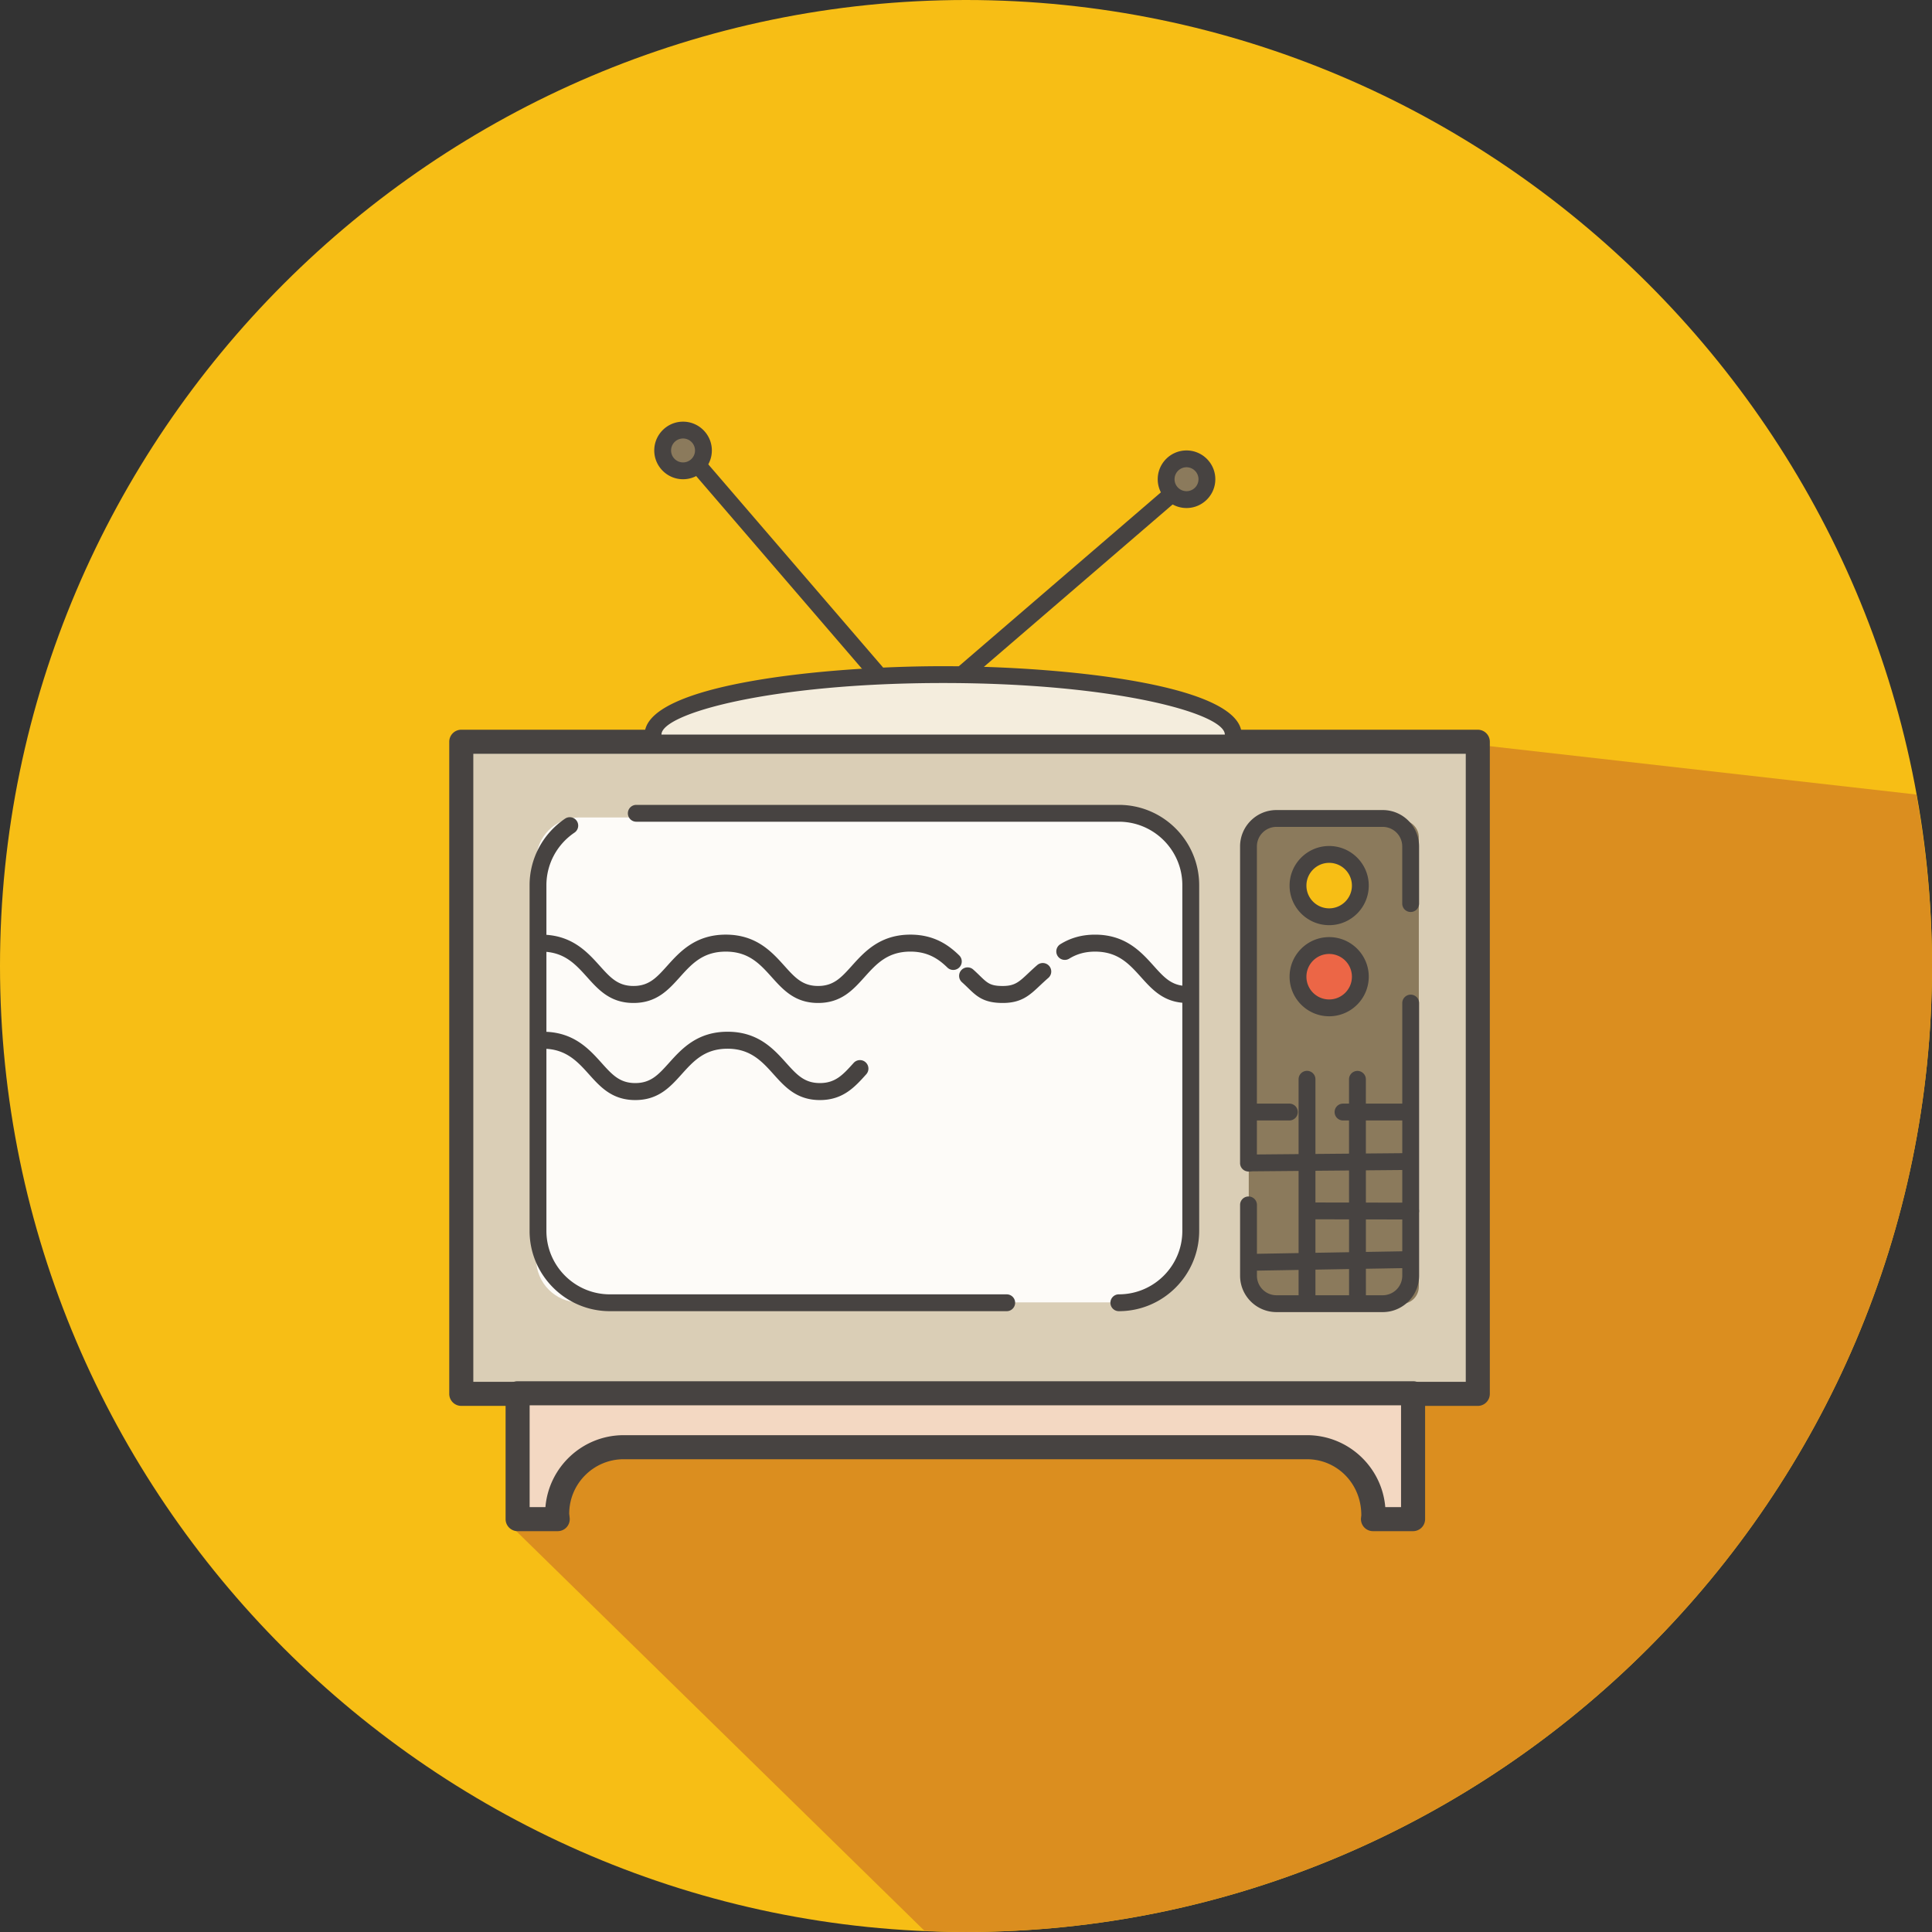 <?xml version="1.0" standalone="no"?><!DOCTYPE svg PUBLIC "-//W3C//DTD SVG 1.1//EN" "http://www.w3.org/Graphics/SVG/1.1/DTD/svg11.dtd"><svg t="1681452893355" class="icon" viewBox="0 0 1024 1024" version="1.1" xmlns="http://www.w3.org/2000/svg" p-id="37477" xmlns:xlink="http://www.w3.org/1999/xlink" width="200" height="200"><rect x="0" y="0" width="1024" height="1024" fill="#333333" stroke="none"/><path d="M512 1024C230.4 1024 0 793.6 0 512S230.4 0 512 0s512 230.4 512 512-230.4 512-512 512z" fill="#F7BE15" p-id="37478"></path><path d="M1024 512c0-31.008-2.952-61.352-8.296-90.88l-232.688-26.376-122.344-0.224c-4.76-20.672-74.256-37.096-159.52-37.096-84.456 0-153.464 16.104-159.392 36.496l-101.144-0.184v346.968l28.44 1.008 4.064 69.32 216.944 212.4c7.28 0.312 14.576 0.56 21.936 0.56C793.6 1024 1024 793.6 1024 512z" fill="#DB8E1F" p-id="37479"></path><path d="M244.488 393.12h538.8v345.6h-538.8z" fill="#DACEB6" p-id="37480"></path><path d="M783.264 745.152H244.488a6.378 6.378 0 0 1-6.376-6.376V393.144a6.378 6.378 0 0 1 6.376-6.376h538.776a6.378 6.378 0 0 1 6.376 6.376v345.632a6.378 6.378 0 0 1-6.376 6.376m-532.4-12.752h526.024V399.512H250.864V732.4z" fill="#474341" p-id="37481"></path><path d="M603.872 690.296H306.984c-12.528 0-22.784-10.248-22.784-22.784V456.048c0-12.528 10.248-22.784 22.784-22.784h296.888c12.528 0 22.784 10.248 22.784 22.784v211.464c0 12.536-10.256 22.784-22.784 22.784" fill="#FDFBF8" p-id="37482"></path><path d="M533.576 694.952H323.272c-23.48 0-42.584-19.096-42.584-42.584v-183.184c0-14.12 7.032-27.312 18.808-35.28a4.468 4.468 0 0 1 6.2 1.192 4.476 4.476 0 0 1-1.192 6.2c-9.328 6.304-14.896 16.728-14.896 27.888v183.184c0 18.568 15.096 33.664 33.664 33.664h210.304c2.472 0 4.464 1.992 4.464 4.464a4.464 4.464 0 0 1-4.464 4.456M593.008 694.952c-2.472 0-4.464-1.992-4.464-4.464s1.992-4.464 4.464-4.464c18.568 0 33.664-15.096 33.664-33.664v-183.176c0-18.56-15.096-33.656-33.664-33.656h-255.76a4.46 4.46 0 0 1-4.464-4.464 4.46 4.46 0 0 1 4.464-4.464h255.76c23.48 0 42.584 19.096 42.584 42.584v183.184c0 23.48-19.104 42.584-42.584 42.584" fill="#474341" p-id="37483"></path><path d="M742.96 691.048h-72.04a9.076 9.076 0 0 1-9.048-9.048V443.816a9.076 9.076 0 0 1 9.048-9.048h72.04a9.076 9.076 0 0 1 9.048 9.048V682a9.076 9.076 0 0 1-9.048 9.048" fill="#8B7A5C" p-id="37484"></path><path d="M661.728 620.928a4.456 4.456 0 0 1-4.464-4.464v-167.848c0-10.624 8.648-19.272 19.28-19.272h56.328c10.624 0 19.272 8.648 19.272 19.272v30.296a4.456 4.456 0 0 1-4.464 4.464 4.46 4.46 0 0 1-4.464-4.464v-30.296a10.364 10.364 0 0 0-10.352-10.352h-56.328a10.364 10.364 0 0 0-10.352 10.352v167.848a4.444 4.444 0 0 1-4.456 4.464M732.88 695.44h-56.328c-10.624 0-19.28-8.648-19.28-19.28v-37.536c0-2.472 1.992-4.464 4.464-4.464s4.464 1.992 4.464 4.464v37.536a10.364 10.364 0 0 0 10.352 10.352h56.328a10.364 10.364 0 0 0 10.352-10.352v-144.512c0-2.472 1.992-4.464 4.464-4.464a4.46 4.46 0 0 1 4.464 4.464v144.512c-0.008 10.632-8.656 19.28-19.28 19.28" fill="#474341" p-id="37485"></path><path d="M683.392 593.872h-19.576c-2.472 0-4.464-1.992-4.464-4.464s1.992-4.464 4.464-4.464h19.576c2.472 0 4.464 1.992 4.464 4.464s-1.992 4.464-4.464 4.464M747.368 593.872h-35.536c-2.472 0-4.464-1.992-4.464-4.464s1.992-4.464 4.464-4.464h35.536a4.466 4.466 0 0 1 0 8.928M662.624 620.84a4.472 4.472 0 0 1-4.464-4.424 4.464 4.464 0 0 1 4.424-4.496l82.52-0.728h0.04c2.448 0 4.432 1.976 4.464 4.424a4.464 4.464 0 0 1-4.424 4.496l-82.52 0.728h-0.04zM747.656 646.36h-0.008l-52.76-0.104a4.454 4.454 0 0 1-4.448-4.472 4.458 4.458 0 0 1 4.464-4.448h0.008l52.76 0.104c2.472 0.008 4.464 2 4.448 4.472a4.468 4.468 0 0 1-4.464 4.448M664.04 673.496a4.47 4.47 0 0 1-4.464-4.384 4.454 4.454 0 0 1 4.384-4.536l82.256-1.416c2.368-0.352 4.496 1.928 4.536 4.384a4.46 4.46 0 0 1-4.384 4.544l-82.256 1.416h-0.072v-0.008z" fill="#474341" p-id="37486"></path><path d="M719.496 691.728a4.46 4.46 0 0 1-4.464-4.464l-0.024-115.328a4.466 4.466 0 0 1 8.928 0l0.024 115.328a4.47 4.47 0 0 1-4.464 4.464M692.744 691.728a4.456 4.456 0 0 1-4.464-4.464v-115.232c0-2.472 1.992-4.464 4.464-4.464s4.464 1.992 4.464 4.464v115.24a4.46 4.46 0 0 1-4.464 4.456" fill="#474341" p-id="37487"></path><path d="M721 469.384a16.52 16.52 0 1 1-33.04 0 16.52 16.52 0 0 1 33.04 0" fill="#F7BE15" p-id="37488"></path><path d="M704.488 490.36c-11.56 0-20.984-9.416-20.984-20.984 0-11.56 9.416-20.976 20.984-20.976s20.984 9.416 20.984 20.976c-0.008 11.568-9.424 20.984-20.984 20.984m0-33.032c-6.648 0-12.056 5.408-12.056 12.056s5.408 12.056 12.056 12.056 12.056-5.416 12.056-12.056a12.07 12.07 0 0 0-12.056-12.056" fill="#474341" p-id="37489"></path><path d="M721 517.672a16.52 16.52 0 1 1-33.04 0 16.52 16.52 0 0 1 33.04 0" fill="#EC6646" p-id="37490"></path><path d="M704.488 538.648c-11.56 0-20.984-9.416-20.984-20.984 0-11.56 9.416-20.976 20.984-20.976s20.984 9.416 20.984 20.976c-0.008 11.576-9.424 20.984-20.984 20.984m0-33.032c-6.648 0-12.056 5.408-12.056 12.056s5.408 12.056 12.056 12.056 12.056-5.416 12.056-12.056a12.07 12.07 0 0 0-12.056-12.056" fill="#474341" p-id="37491"></path><path d="M274.352 738.456v66.712h21.256c-0.08-0.96-0.288-1.88-0.288-2.856 0-19.392 15.872-35.264 35.256-35.264h362.152c19.392 0 35.264 15.872 35.264 35.264 0 0.976-0.216 1.896-0.288 2.856h21.256v-66.712H274.352z" fill="#F3D8C2" p-id="37492"></path><path d="M748.952 811.544h-21.248c-1.784 0-3.48-0.744-4.688-2.056a6.436 6.436 0 0 1-1.664-4.848l0.168-1.44c0.096-16.816-12.864-29.776-28.792-29.776H330.576c-15.928 0-28.88 12.96-28.88 28.888l0.256 2.328a6.4 6.4 0 0 1-1.656 4.848 6.394 6.394 0 0 1-4.688 2.056h-21.256a6.378 6.378 0 0 1-6.376-6.376v-66.712a6.378 6.378 0 0 1 6.376-6.376H748.96a6.378 6.378 0 0 1 6.376 6.376v66.712a6.384 6.384 0 0 1-6.384 6.376m-14.728-12.752h8.36v-53.96H280.72v53.96h8.368c1.792-21.312 19.712-38.12 41.48-38.12H692.72c21.784 0 39.712 16.8 41.504 38.12" fill="#474341" p-id="37493"></path><path d="M346.144 389.328c0-17.544 68.84-31.768 153.752-31.768 84.92 0 153.76 14.224 153.76 31.768" fill="#F4EDDD" p-id="37494"></path><path d="M653.648 393.792a4.456 4.456 0 0 1-4.464-4.464c0-11.136-58.16-27.312-149.296-27.312s-149.296 16.176-149.296 27.312a4.46 4.46 0 0 1-4.464 4.464 4.46 4.46 0 0 1-4.464-4.464c0-26.584 94.624-36.232 158.216-36.232s158.216 9.656 158.216 36.232a4.436 4.436 0 0 1-4.448 4.464" fill="#474341" p-id="37495"></path><path d="M372.832 238.752a10.8 10.8 0 1 1-21.6 0 10.8 10.8 0 0 1 21.6 0" fill="#8B7A5C" p-id="37496"></path><path d="M362.032 254.008c-8.408 0-15.264-6.848-15.264-15.256 0-8.416 6.856-15.264 15.264-15.264s15.264 6.848 15.264 15.264c0 8.408-6.856 15.256-15.264 15.256m0-21.6a6.348 6.348 0 0 0-6.344 6.344c0 3.496 2.848 6.336 6.344 6.336s6.344-2.84 6.344-6.336a6.348 6.348 0 0 0-6.344-6.344" fill="#474341" p-id="37497"></path><path d="M464.328 360.752a4.452 4.452 0 0 1-3.384-1.552l-94.04-109.288c-1.6-1.856-1.392-4.68 0.472-6.288a4.438 4.438 0 0 1 6.288 0.472l94.04 109.288c1.608 1.864 1.4 4.68-0.472 6.288-0.84 0.736-1.872 1.08-2.904 1.08" fill="#474341" p-id="37498"></path><path d="M628.88 264.8a10.8 10.8 0 1 1 0-21.6 10.8 10.8 0 0 1 0 21.6" fill="#8B7A5C" p-id="37499"></path><path d="M628.88 269.264c-8.408 0-15.264-6.848-15.264-15.256 0-8.416 6.856-15.264 15.264-15.264s15.264 6.848 15.264 15.264c0 8.408-6.856 15.256-15.264 15.256m0-21.608a6.348 6.348 0 0 0-6.344 6.344c0 3.496 2.848 6.336 6.344 6.336s6.344-2.84 6.344-6.336-2.848-6.344-6.344-6.344" fill="#474341" p-id="37500"></path><path d="M511.344 360.752a4.452 4.452 0 0 1-3.384-1.552c-1.608-1.864-1.4-4.68 0.472-6.288l109.28-94.032c1.856-1.616 4.68-1.4 6.288 0.472 1.6 1.864 1.392 4.68-0.472 6.288l-109.28 94.032c-0.84 0.736-1.872 1.08-2.904 1.08M433.608 531.592c-12.272 0-18.512-6.944-24.544-13.656-6.272-6.968-12.184-13.56-24.376-13.56-12.2 0-18.112 6.592-24.376 13.552-6.032 6.712-12.272 13.664-24.552 13.664s-18.52-6.944-24.552-13.656c-6.232-6.92-12.104-13.456-24.136-13.552a4.5 4.5 0 0 1 0.032-9h0.04c15.992 0.136 24.168 9.224 30.744 16.528 5.576 6.2 9.592 10.672 17.872 10.672 8.272 0 12.296-4.48 17.856-10.672 6.632-7.368 14.864-16.536 31.064-16.536s24.432 9.168 31.056 16.528c5.584 6.208 9.608 10.68 17.872 10.68 8.272 0 12.296-4.48 17.872-10.672 6.632-7.368 14.864-16.536 31.064-16.536 12.904 0 20.6 5.88 25.848 10.992a4.5 4.5 0 0 1 0.088 6.36c-1.752 1.784-4.592 1.824-6.352 0.088-4.296-4.176-9.968-8.448-19.584-8.448-12.192 0-18.112 6.592-24.368 13.552-6.048 6.72-12.288 13.672-24.568 13.672M531.48 531.592c-10.2 0-13.856-3.552-18.488-8.048-0.936-0.912-1.96-1.904-3.144-2.96a4.496 4.496 0 1 1 5.984-6.712c1.288 1.152 2.4 2.224 3.416 3.216 4.128 4.008 5.672 5.504 12.224 5.504 6.384 0 8.656-2.144 13.624-6.832 1.384-1.296 2.888-2.728 4.648-4.24a4.498 4.498 0 0 1 6.344 0.456c1.624 1.88 1.424 4.712-0.464 6.344-1.648 1.432-3.064 2.768-4.368 3.984-5.48 5.192-9.824 9.288-19.776 9.288M629.128 531.592h-0.04c-12.12-0.104-18.312-7-24.304-13.664-6.264-6.96-12.176-13.552-24.376-13.552-5.168 0-9.648 1.224-13.68 3.72a4.51 4.51 0 0 1-6.192-1.448 4.5 4.5 0 0 1 1.448-6.192c5.512-3.416 11.544-5.072 18.424-5.072 16.2 0 24.44 9.168 31.056 16.528 5.544 6.168 9.536 10.616 17.696 10.68a4.506 4.506 0 0 1 4.464 4.536 4.504 4.504 0 0 1-4.496 4.464M434.568 583.056c-12.28 0-18.52-6.944-24.552-13.656-5.992-6.672-12.168-13.56-24.376-13.56-12.184 0-18.104 6.592-24.368 13.552-6.04 6.712-12.28 13.664-24.56 13.664s-18.52-6.944-24.552-13.664c-5.944-6.608-12.08-13.456-24.128-13.544a4.5 4.5 0 0 1 0.032-9h0.04c16 0.12 24.176 9.224 30.744 16.528 5.568 6.2 9.584 10.672 17.856 10.672 8.272 0 12.296-4.48 17.872-10.672 6.632-7.368 14.864-16.536 31.056-16.536 16.208 0 24.448 9.168 31.064 16.536 5.576 6.2 9.592 10.672 17.872 10.672 8.272 0 12.296-4.48 17.872-10.672 1.664-1.856 4.536-2.008 6.352-0.344 1.848 1.664 2 4.504 0.344 6.352-6.048 6.728-12.296 13.672-24.568 13.672" fill="#474341" p-id="37501"></path></svg>
